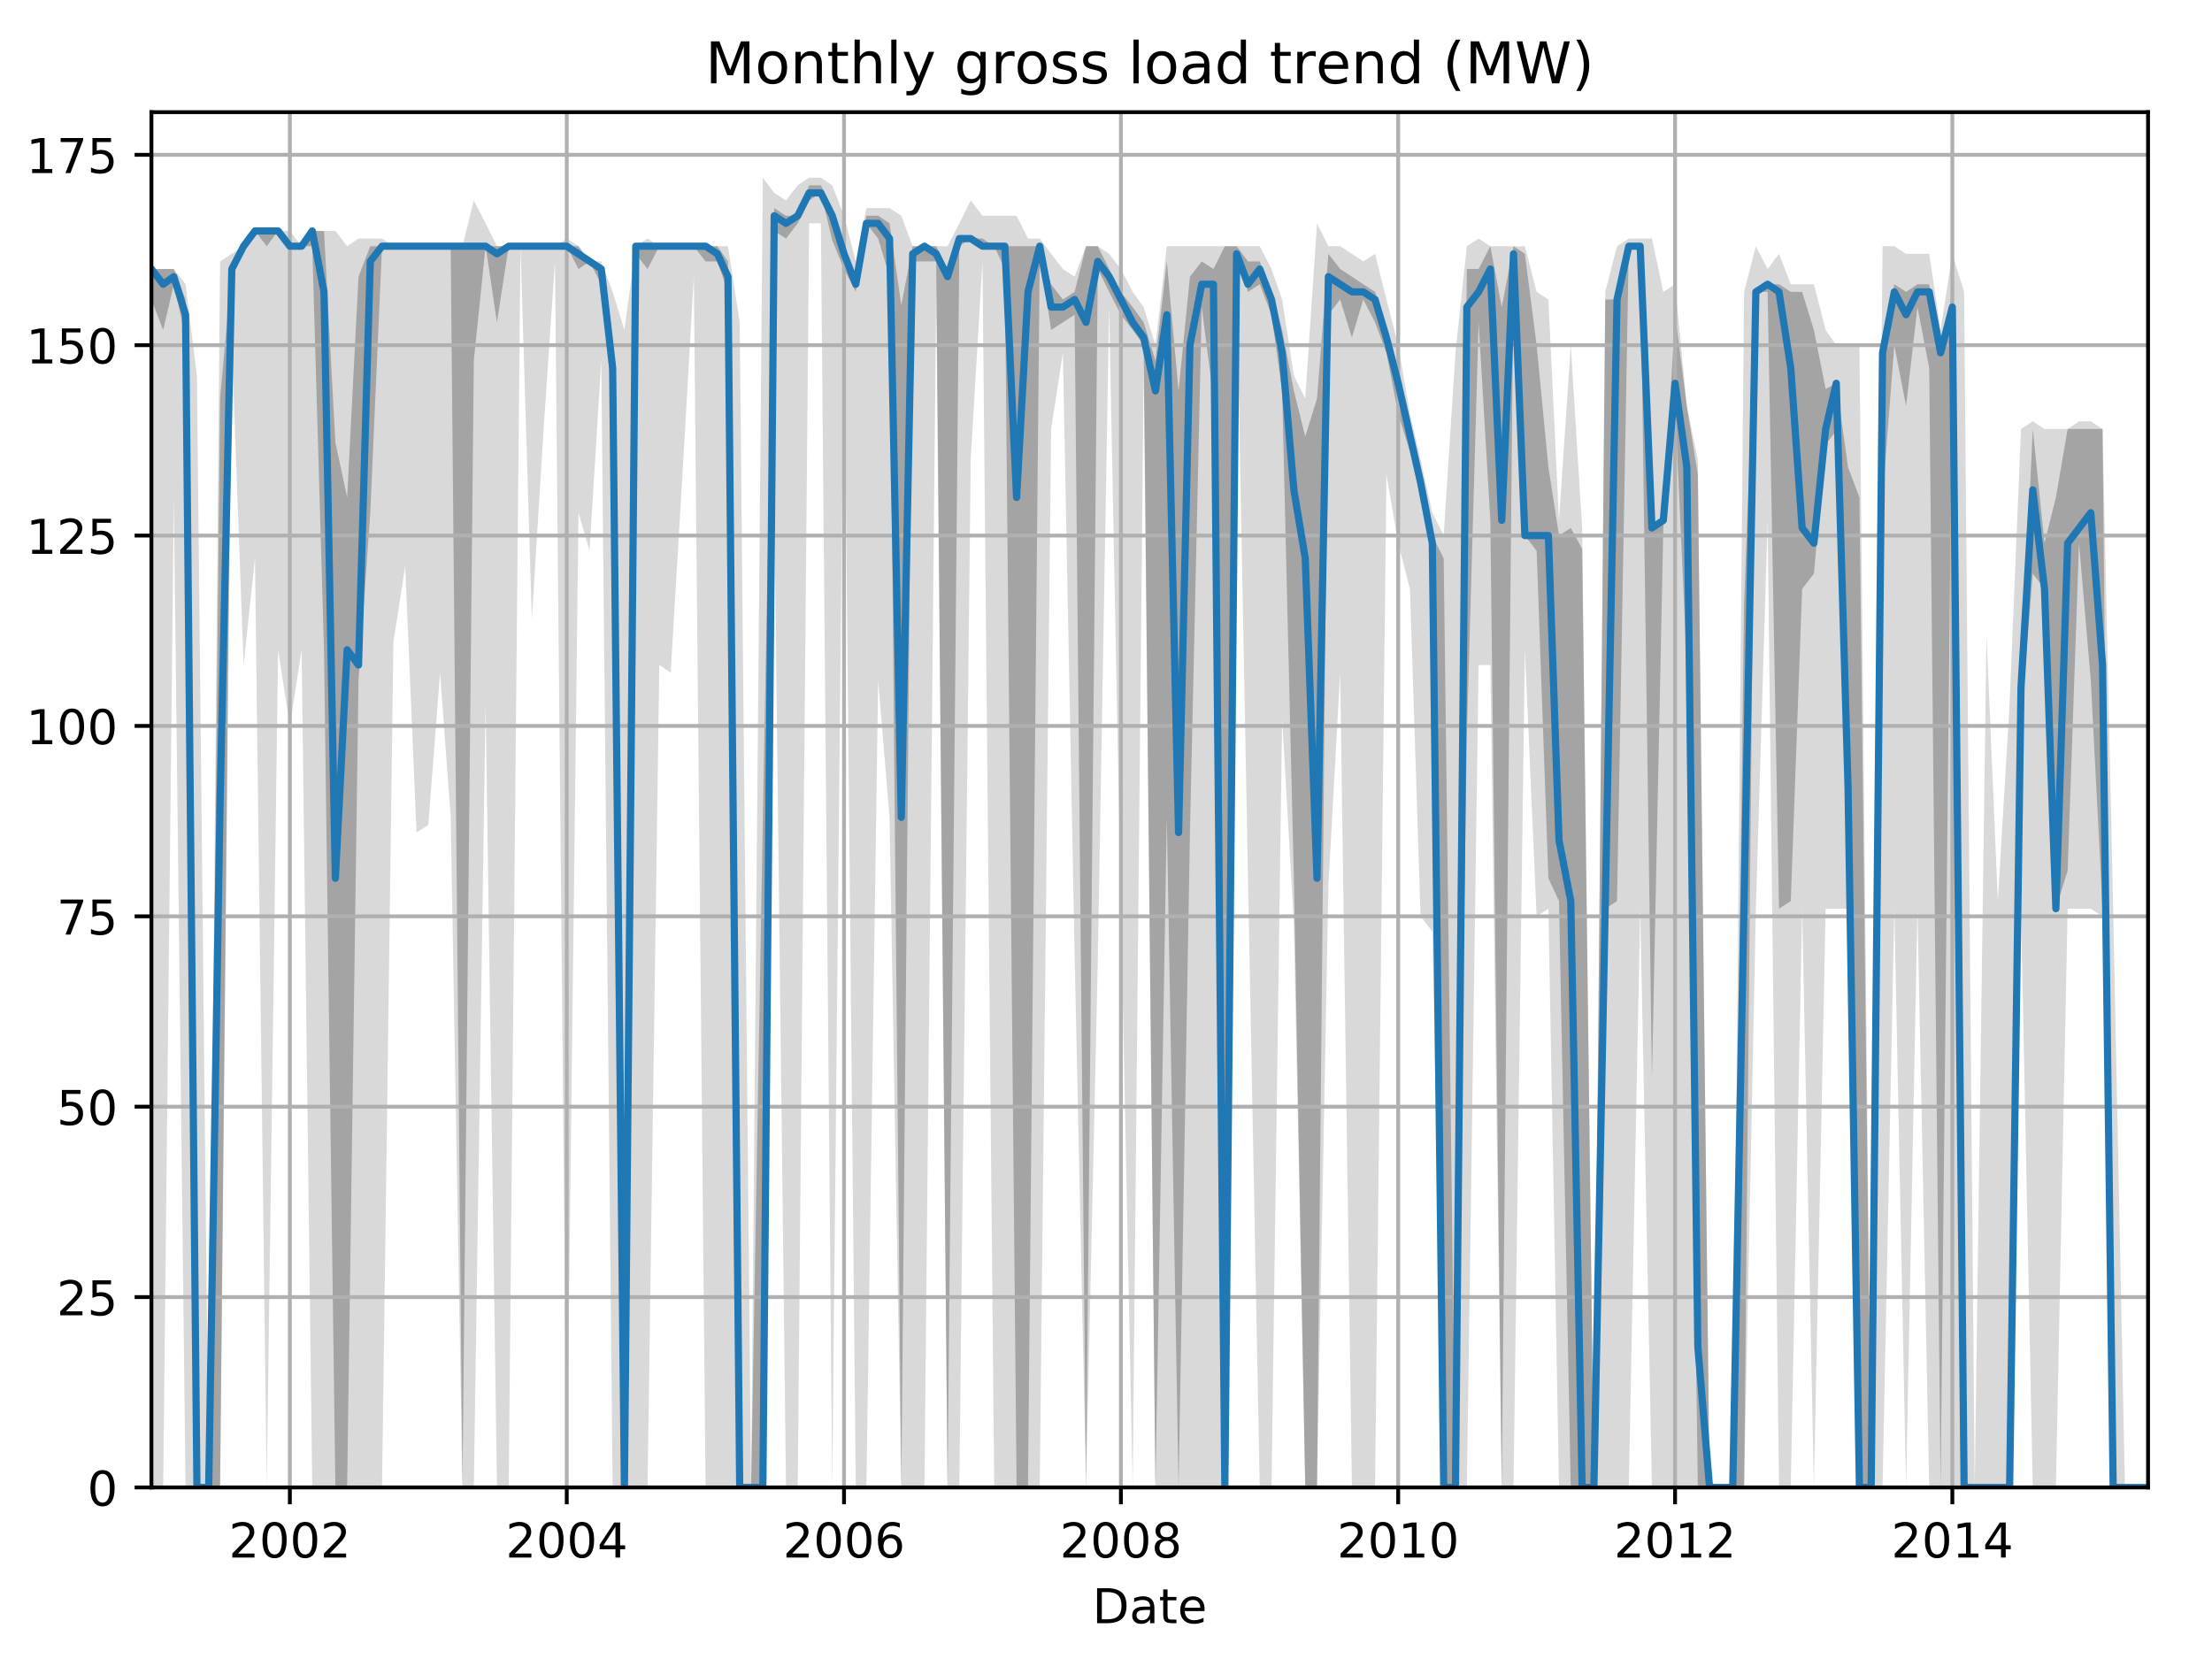 <?xml version="1.0" encoding="utf-8" standalone="no"?>
<!DOCTYPE svg PUBLIC "-//W3C//DTD SVG 1.1//EN"
  "http://www.w3.org/Graphics/SVG/1.1/DTD/svg11.dtd">
<!-- Created with matplotlib (http://matplotlib.org/) -->
<svg height="345.6pt" version="1.1" viewBox="0 0 460.8 345.6" width="460.8pt" xmlns="http://www.w3.org/2000/svg" xmlns:xlink="http://www.w3.org/1999/xlink">
 <defs>
  <style type="text/css">
*{stroke-linecap:butt;stroke-linejoin:round;}
  </style>
 </defs>
 <g id="figure_1">
  <g id="patch_1">
   <path d="M 0 345.6 
L 460.8 345.6 
L 460.8 0 
L 0 0 
z
" style="fill:none;"/>
  </g>
  <g id="axes_1">
   <g id="patch_2">
    <path d="M 31.543 309.863 
L 447.48 309.863 
L 447.48 23.365 
L 31.543 23.365 
z
" style="fill:none;"/>
   </g>
   <g id="PolyCollection_1">
    <path clip-path="url(#p0a17df5513)" d="M 31.543 56.044 
L 31.543 309.863 
L 33.992 309.863 
L 36.205 103.635 
L 38.654 309.863 
L 41.025 309.863 
L 43.474 309.863 
L 45.845 309.863 
L 48.294 71.908 
L 50.744 138.536 
L 53.114 116.326 
L 55.564 309.863 
L 57.934 135.363 
L 60.384 151.226 
L 62.833 135.363 
L 65.046 309.863 
L 67.495 309.863 
L 69.865 309.863 
L 72.315 309.863 
L 74.685 309.863 
L 77.135 309.863 
L 79.584 309.863 
L 81.955 133.776 
L 84.404 117.913 
L 86.775 173.436 
L 89.224 171.849 
L 91.674 140.122 
L 93.886 170.263 
L 96.336 309.863 
L 98.706 309.863 
L 101.156 146.467 
L 103.526 309.863 
L 105.975 309.863 
L 108.425 51.285 
L 110.795 129.017 
L 113.245 89.358 
L 115.615 54.458 
L 118.065 309.863 
L 120.514 106.808 
L 122.806 114.74 
L 125.255 75.081 
L 127.626 309.863 
L 130.075 309.863 
L 132.446 309.863 
L 134.895 309.863 
L 137.345 138.536 
L 139.715 140.122 
L 142.165 98.876 
L 144.535 57.631 
L 146.984 309.863 
L 149.434 309.863 
L 151.646 309.863 
L 154.096 309.863 
L 156.466 309.863 
L 158.916 309.863 
L 161.286 103.635 
L 163.736 309.863 
L 166.185 309.863 
L 168.556 46.526 
L 171.005 46.526 
L 173.376 309.863 
L 175.825 63.976 
L 178.275 309.863 
L 180.487 309.863 
L 182.936 141.708 
L 185.307 170.263 
L 187.756 309.863 
L 190.127 309.863 
L 192.576 309.863 
L 195.026 60.803 
L 197.396 309.863 
L 199.846 309.863 
L 202.216 95.704 
L 204.666 54.458 
L 207.115 309.863 
L 209.328 309.863 
L 211.777 309.863 
L 214.148 309.863 
L 216.597 309.863 
L 218.967 89.358 
L 221.417 73.494 
L 223.866 198.818 
L 226.237 309.863 
L 228.686 200.404 
L 231.057 63.976 
L 233.506 189.299 
L 235.956 309.863 
L 238.247 76.667 
L 240.697 309.863 
L 243.067 309.863 
L 245.517 309.863 
L 247.887 309.863 
L 250.337 309.863 
L 252.786 309.863 
L 255.157 309.863 
L 257.606 57.631 
L 259.976 182.954 
L 262.426 309.863 
L 264.875 309.863 
L 267.088 149.64 
L 269.537 192.472 
L 271.908 309.863 
L 274.357 309.863 
L 276.728 184.54 
L 279.177 140.122 
L 281.627 309.863 
L 283.997 309.863 
L 286.447 309.863 
L 288.817 98.876 
L 291.267 113.154 
L 293.716 122.672 
L 295.928 190.886 
L 298.378 194.058 
L 300.748 309.863 
L 303.198 309.863 
L 305.568 309.863 
L 308.018 138.536 
L 310.467 138.536 
L 312.838 309.863 
L 315.287 309.863 
L 317.658 135.363 
L 320.107 190.886 
L 322.557 189.299 
L 324.769 309.863 
L 327.219 309.863 
L 329.589 309.863 
L 332.039 309.863 
L 334.409 309.863 
L 336.858 309.863 
L 339.308 309.863 
L 341.678 189.299 
L 344.128 309.863 
L 346.498 309.863 
L 348.948 309.863 
L 351.397 309.863 
L 353.689 309.863 
L 356.138 309.863 
L 358.509 309.863 
L 360.958 309.863 
L 363.329 309.863 
L 365.778 189.299 
L 368.228 108.394 
L 370.598 309.863 
L 373.048 309.863 
L 375.418 189.299 
L 377.867 309.863 
L 380.317 189.299 
L 382.529 189.299 
L 384.979 189.299 
L 387.349 309.863 
L 389.799 309.863 
L 392.169 309.863 
L 394.619 189.299 
L 397.068 309.863 
L 399.439 189.299 
L 401.888 309.863 
L 404.259 309.863 
L 406.708 309.863 
L 409.158 309.863 
L 411.37 309.863 
L 413.819 309.863 
L 416.19 309.863 
L 418.639 309.863 
L 421.01 189.299 
L 423.459 309.863 
L 425.909 309.863 
L 428.279 309.863 
L 430.729 189.299 
L 433.099 189.299 
L 435.549 189.299 
L 437.998 190.886 
L 440.211 309.863 
L 442.66 309.863 
L 445.031 309.863 
L 447.48 309.863 
L 447.48 309.863 
L 447.48 309.863 
L 445.031 309.863 
L 442.66 309.863 
L 440.211 189.299 
L 437.998 89.358 
L 435.549 87.772 
L 433.099 87.772 
L 430.729 89.358 
L 428.279 89.358 
L 425.909 89.358 
L 423.459 87.772 
L 421.01 89.358 
L 418.639 146.467 
L 416.19 187.713 
L 413.819 132.19 
L 411.37 309.863 
L 409.158 60.803 
L 406.708 52.872 
L 404.259 68.735 
L 401.888 52.872 
L 399.439 52.872 
L 397.068 52.872 
L 394.619 51.285 
L 392.169 51.285 
L 389.799 309.863 
L 387.349 71.908 
L 384.979 71.908 
L 382.529 71.908 
L 380.317 68.735 
L 377.867 59.217 
L 375.418 59.217 
L 373.048 59.217 
L 370.598 52.872 
L 368.228 56.044 
L 365.778 51.285 
L 363.329 60.803 
L 360.958 309.863 
L 358.509 309.863 
L 356.138 309.863 
L 353.689 95.704 
L 351.397 84.599 
L 348.948 59.217 
L 346.498 60.803 
L 344.128 49.699 
L 341.678 49.699 
L 339.308 49.699 
L 336.858 51.285 
L 334.409 60.803 
L 332.039 309.863 
L 329.589 109.981 
L 327.219 71.908 
L 324.769 108.394 
L 322.557 62.39 
L 320.107 60.803 
L 317.658 51.285 
L 315.287 51.285 
L 312.838 51.285 
L 310.467 51.285 
L 308.018 49.699 
L 305.568 51.285 
L 303.198 73.494 
L 300.748 111.567 
L 298.378 106.808 
L 295.928 95.704 
L 293.716 86.185 
L 291.267 71.908 
L 288.817 62.39 
L 286.447 52.872 
L 283.997 54.458 
L 281.627 52.872 
L 279.177 51.285 
L 276.728 51.285 
L 274.357 46.526 
L 271.908 83.013 
L 269.537 78.253 
L 267.088 62.39 
L 264.875 56.044 
L 262.426 51.285 
L 259.976 51.285 
L 257.606 51.285 
L 255.157 51.285 
L 252.786 51.285 
L 250.337 51.285 
L 247.887 51.285 
L 245.517 51.285 
L 243.067 51.285 
L 240.697 71.908 
L 238.247 63.976 
L 235.956 60.803 
L 233.506 56.044 
L 231.057 52.872 
L 228.686 51.285 
L 226.237 51.285 
L 223.866 57.631 
L 221.417 56.044 
L 218.967 52.872 
L 216.597 49.699 
L 214.148 49.699 
L 211.777 44.94 
L 209.328 44.94 
L 207.115 44.94 
L 204.666 44.94 
L 202.216 41.767 
L 199.846 46.526 
L 197.396 51.285 
L 195.026 51.285 
L 192.576 51.285 
L 190.127 51.285 
L 187.756 44.94 
L 185.307 43.353 
L 182.936 43.353 
L 180.487 43.353 
L 178.275 54.458 
L 175.825 44.94 
L 173.376 38.594 
L 171.005 37.008 
L 168.556 37.008 
L 166.185 38.594 
L 163.736 41.767 
L 161.286 40.181 
L 158.916 37.008 
L 156.466 309.863 
L 154.096 67.149 
L 151.646 51.285 
L 149.434 51.285 
L 146.984 51.285 
L 144.535 51.285 
L 142.165 51.285 
L 139.715 51.285 
L 137.345 51.285 
L 134.895 49.699 
L 132.446 51.285 
L 130.075 68.735 
L 127.626 60.803 
L 125.255 54.458 
L 122.806 54.458 
L 120.514 51.285 
L 118.065 49.699 
L 115.615 51.285 
L 113.245 51.285 
L 110.795 51.285 
L 108.425 51.285 
L 105.975 51.285 
L 103.526 51.285 
L 101.156 46.526 
L 98.706 41.767 
L 96.336 51.285 
L 93.886 51.285 
L 91.674 51.285 
L 89.224 51.285 
L 86.775 51.285 
L 84.404 51.285 
L 81.955 51.285 
L 79.584 49.699 
L 77.135 49.699 
L 74.685 49.699 
L 72.315 51.285 
L 69.865 48.112 
L 67.495 48.112 
L 65.046 48.112 
L 62.833 51.285 
L 60.384 48.112 
L 57.934 48.112 
L 55.564 48.112 
L 53.114 48.112 
L 50.744 51.285 
L 48.294 52.872 
L 45.845 54.458 
L 43.474 309.863 
L 41.025 78.253 
L 38.654 59.217 
L 36.205 56.044 
L 33.992 56.044 
L 31.543 56.044 
z
" style="fill:#808080;fill-opacity:0.3;"/>
   </g>
   <g id="PolyCollection_2">
    <path clip-path="url(#p0a17df5513)" d="M 31.543 56.044 
L 31.543 62.39 
L 33.992 68.735 
L 36.205 59.217 
L 38.654 70.322 
L 41.025 309.863 
L 43.474 309.863 
L 45.845 309.863 
L 48.294 57.631 
L 50.744 51.285 
L 53.114 48.112 
L 55.564 51.285 
L 57.934 48.112 
L 60.384 51.285 
L 62.833 51.285 
L 65.046 51.285 
L 67.495 135.363 
L 69.865 309.863 
L 72.315 309.863 
L 74.685 141.708 
L 77.135 106.808 
L 79.584 51.285 
L 81.955 51.285 
L 84.404 51.285 
L 86.775 51.285 
L 89.224 51.285 
L 91.674 51.285 
L 93.886 51.285 
L 96.336 309.863 
L 98.706 75.081 
L 101.156 51.285 
L 103.526 67.149 
L 105.975 51.285 
L 108.425 51.285 
L 110.795 51.285 
L 113.245 51.285 
L 115.615 51.285 
L 118.065 51.285 
L 120.514 56.044 
L 122.806 54.458 
L 125.255 59.217 
L 127.626 84.599 
L 130.075 309.863 
L 132.446 52.872 
L 134.895 56.044 
L 137.345 51.285 
L 139.715 51.285 
L 142.165 51.285 
L 144.535 51.285 
L 146.984 54.458 
L 149.434 54.458 
L 151.646 60.803 
L 154.096 309.863 
L 156.466 309.863 
L 158.916 309.863 
L 161.286 48.112 
L 163.736 49.699 
L 166.185 46.526 
L 168.556 41.767 
L 171.005 40.181 
L 173.376 50.095 
L 175.825 56.044 
L 178.275 60.803 
L 180.487 46.526 
L 182.936 49.699 
L 185.307 57.631 
L 187.756 309.863 
L 190.127 54.458 
L 192.576 54.458 
L 195.026 54.458 
L 197.396 309.863 
L 199.846 51.285 
L 202.216 49.699 
L 204.666 51.285 
L 207.115 51.285 
L 209.328 56.044 
L 211.777 309.863 
L 214.148 309.863 
L 216.597 52.872 
L 218.967 68.735 
L 221.417 67.149 
L 223.866 65.562 
L 226.237 309.863 
L 228.686 56.044 
L 231.057 60.803 
L 233.506 65.562 
L 235.956 68.735 
L 238.247 71.908 
L 240.697 309.863 
L 243.067 170.263 
L 245.517 309.863 
L 247.887 173.436 
L 250.337 63.976 
L 252.786 83.013 
L 255.157 309.863 
L 257.606 52.872 
L 259.976 60.803 
L 262.426 59.217 
L 264.875 65.562 
L 267.088 81.426 
L 269.537 182.954 
L 271.908 309.863 
L 274.357 309.863 
L 276.728 65.562 
L 279.177 62.39 
L 281.627 70.322 
L 283.997 62.39 
L 286.447 67.149 
L 288.817 73.494 
L 291.267 86.185 
L 293.716 94.117 
L 295.928 103.635 
L 298.378 114.74 
L 300.748 309.863 
L 303.198 309.863 
L 305.568 153.209 
L 308.018 67.149 
L 310.467 108.394 
L 312.838 309.863 
L 315.287 57.631 
L 317.658 111.567 
L 320.107 114.74 
L 322.557 182.954 
L 324.769 187.713 
L 327.219 309.863 
L 329.589 309.863 
L 332.039 309.863 
L 334.409 189.299 
L 336.858 187.713 
L 339.308 51.285 
L 341.678 51.285 
L 344.128 224.596 
L 346.498 109.981 
L 348.948 84.599 
L 351.397 138.536 
L 353.689 309.863 
L 356.138 309.863 
L 358.509 309.863 
L 360.958 309.863 
L 363.329 309.863 
L 365.778 60.803 
L 368.228 60.803 
L 370.598 189.299 
L 373.048 187.713 
L 375.418 122.672 
L 377.867 119.499 
L 380.317 92.531 
L 382.529 89.755 
L 384.979 189.299 
L 387.349 309.863 
L 389.799 309.863 
L 392.169 103.635 
L 394.619 71.908 
L 397.068 84.599 
L 399.439 63.976 
L 401.888 76.667 
L 404.259 309.863 
L 406.708 73.494 
L 409.158 309.863 
L 411.37 309.863 
L 413.819 309.863 
L 416.19 309.863 
L 418.639 309.863 
L 421.01 150.433 
L 423.459 119.499 
L 425.909 122.672 
L 428.279 189.299 
L 430.729 181.368 
L 433.099 113.154 
L 435.549 141.708 
L 437.998 189.299 
L 440.211 309.863 
L 442.66 309.863 
L 445.031 309.863 
L 447.48 309.863 
L 447.48 309.863 
L 447.48 309.863 
L 445.031 309.863 
L 442.66 309.863 
L 440.211 309.863 
L 437.998 89.358 
L 435.549 89.358 
L 433.099 89.358 
L 430.729 89.358 
L 428.279 103.635 
L 425.909 113.154 
L 423.459 89.358 
L 421.01 143.295 
L 418.639 309.863 
L 416.19 309.863 
L 413.819 309.863 
L 411.37 309.863 
L 409.158 309.863 
L 406.708 60.803 
L 404.259 73.494 
L 401.888 59.217 
L 399.439 59.217 
L 397.068 60.803 
L 394.619 59.217 
L 392.169 71.908 
L 389.799 309.863 
L 387.349 103.635 
L 384.979 97.29 
L 382.529 79.84 
L 380.317 81.03 
L 377.867 68.735 
L 375.418 60.803 
L 373.048 60.803 
L 370.598 59.217 
L 368.228 59.217 
L 365.778 60.803 
L 363.329 125.448 
L 360.958 309.863 
L 358.509 309.863 
L 356.138 309.863 
L 353.689 98.876 
L 351.397 84.599 
L 348.948 65.562 
L 346.498 108.394 
L 344.128 109.981 
L 341.678 51.285 
L 339.308 51.285 
L 336.858 62.39 
L 334.409 62.39 
L 332.039 309.863 
L 329.589 114.343 
L 327.219 109.981 
L 324.769 111.567 
L 322.557 97.29 
L 320.107 71.908 
L 317.658 52.872 
L 315.287 51.285 
L 312.838 63.976 
L 310.467 51.285 
L 308.018 56.044 
L 305.568 56.044 
L 303.198 309.863 
L 300.748 116.326 
L 298.378 111.567 
L 295.928 98.876 
L 293.716 89.358 
L 291.267 76.667 
L 288.817 68.735 
L 286.447 60.803 
L 283.997 59.217 
L 281.627 57.631 
L 279.177 56.044 
L 276.728 52.872 
L 274.357 83.013 
L 271.908 90.944 
L 269.537 81.426 
L 267.088 68.735 
L 264.875 60.803 
L 262.426 54.458 
L 259.976 54.458 
L 257.606 51.285 
L 255.157 51.285 
L 252.786 56.044 
L 250.337 54.458 
L 247.887 57.631 
L 245.517 81.426 
L 243.067 54.458 
L 240.697 75.081 
L 238.247 67.149 
L 235.956 63.976 
L 233.506 60.803 
L 231.057 56.044 
L 228.686 51.285 
L 226.237 51.285 
L 223.866 60.803 
L 221.417 62.39 
L 218.967 59.217 
L 216.597 51.285 
L 214.148 51.285 
L 211.777 51.285 
L 209.328 51.285 
L 207.115 51.285 
L 204.666 49.699 
L 202.216 49.699 
L 199.846 49.699 
L 197.396 56.044 
L 195.026 51.285 
L 192.576 51.285 
L 190.127 51.285 
L 187.756 63.58 
L 185.307 46.526 
L 182.936 44.94 
L 180.487 44.94 
L 178.275 57.631 
L 175.825 51.285 
L 173.376 43.353 
L 171.005 38.594 
L 168.556 38.594 
L 166.185 44.94 
L 163.736 44.94 
L 161.286 43.353 
L 158.916 170.263 
L 156.466 309.863 
L 154.096 309.863 
L 151.646 54.458 
L 149.434 51.285 
L 146.984 51.285 
L 144.535 51.285 
L 142.165 51.285 
L 139.715 51.285 
L 137.345 51.285 
L 134.895 51.285 
L 132.446 51.285 
L 130.075 309.863 
L 127.626 75.081 
L 125.255 56.044 
L 122.806 54.458 
L 120.514 51.285 
L 118.065 51.285 
L 115.615 51.285 
L 113.245 51.285 
L 110.795 51.285 
L 108.425 51.285 
L 105.975 51.285 
L 103.526 51.285 
L 101.156 51.285 
L 98.706 51.285 
L 96.336 51.285 
L 93.886 51.285 
L 91.674 51.285 
L 89.224 51.285 
L 86.775 51.285 
L 84.404 51.285 
L 81.955 51.285 
L 79.584 51.285 
L 77.135 51.285 
L 74.685 57.631 
L 72.315 103.635 
L 69.865 92.134 
L 67.495 48.112 
L 65.046 48.112 
L 62.833 51.285 
L 60.384 51.285 
L 57.934 48.112 
L 55.564 48.112 
L 53.114 48.112 
L 50.744 51.285 
L 48.294 56.044 
L 45.845 83.013 
L 43.474 309.863 
L 41.025 309.863 
L 38.654 62.39 
L 36.205 56.044 
L 33.992 56.044 
L 31.543 56.044 
z
" style="fill:#808080;fill-opacity:0.6;"/>
   </g>
   <g id="matplotlib.axis_1">
    <g id="xtick_1">
     <g id="line2d_1">
      <path clip-path="url(#p0a17df5513)" d="M 60.384 309.863 
L 60.384 23.365 
" style="fill:none;stroke:#b0b0b0;stroke-linecap:square;stroke-width:0.8;"/>
     </g>
     <g id="line2d_2">
      <defs>
       <path d="M 0 0 
L 0 3.5 
" id="mb7c2c80bdf" style="stroke:#000000;stroke-width:0.8;"/>
      </defs>
      <g>
       <use style="stroke:#000000;stroke-width:0.8;" x="60.384" xlink:href="#mb7c2c80bdf" y="309.863"/>
      </g>
     </g>
     <g id="text_1">
      <!-- 2002 -->
      <defs>
       <path d="M 19.188 8.297 
L 53.609 8.297 
L 53.609 0 
L 7.328 0 
L 7.328 8.297 
Q 12.938 14.109 22.625 23.891 
Q 32.328 33.688 34.812 36.531 
Q 39.547 41.844 41.422 45.531 
Q 43.312 49.219 43.312 52.781 
Q 43.312 58.594 39.234 62.25 
Q 35.156 65.922 28.609 65.922 
Q 23.969 65.922 18.812 64.312 
Q 13.672 62.703 7.812 59.422 
L 7.812 69.391 
Q 13.766 71.781 18.938 73 
Q 24.125 74.219 28.422 74.219 
Q 39.75 74.219 46.484 68.547 
Q 53.219 62.891 53.219 53.422 
Q 53.219 48.922 51.531 44.891 
Q 49.859 40.875 45.406 35.406 
Q 44.188 33.984 37.641 27.219 
Q 31.109 20.453 19.188 8.297 
z
" id="DejaVuSans-32"/>
       <path d="M 31.781 66.406 
Q 24.172 66.406 20.328 58.906 
Q 16.5 51.422 16.5 36.375 
Q 16.5 21.391 20.328 13.891 
Q 24.172 6.391 31.781 6.391 
Q 39.453 6.391 43.281 13.891 
Q 47.125 21.391 47.125 36.375 
Q 47.125 51.422 43.281 58.906 
Q 39.453 66.406 31.781 66.406 
z
M 31.781 74.219 
Q 44.047 74.219 50.516 64.516 
Q 56.984 54.828 56.984 36.375 
Q 56.984 17.969 50.516 8.266 
Q 44.047 -1.422 31.781 -1.422 
Q 19.531 -1.422 13.062 8.266 
Q 6.594 17.969 6.594 36.375 
Q 6.594 54.828 13.062 64.516 
Q 19.531 74.219 31.781 74.219 
z
" id="DejaVuSans-30"/>
      </defs>
      <g transform="translate(47.659 324.462)scale(0.1 -0.1)">
       <use xlink:href="#DejaVuSans-32"/>
       <use x="63.623" xlink:href="#DejaVuSans-30"/>
       <use x="127.246" xlink:href="#DejaVuSans-30"/>
       <use x="190.869" xlink:href="#DejaVuSans-32"/>
      </g>
     </g>
    </g>
    <g id="xtick_2">
     <g id="line2d_3">
      <path clip-path="url(#p0a17df5513)" d="M 118.065 309.863 
L 118.065 23.365 
" style="fill:none;stroke:#b0b0b0;stroke-linecap:square;stroke-width:0.8;"/>
     </g>
     <g id="line2d_4">
      <g>
       <use style="stroke:#000000;stroke-width:0.8;" x="118.065" xlink:href="#mb7c2c80bdf" y="309.863"/>
      </g>
     </g>
     <g id="text_2">
      <!-- 2004 -->
      <defs>
       <path d="M 37.797 64.312 
L 12.891 25.391 
L 37.797 25.391 
z
M 35.203 72.906 
L 47.609 72.906 
L 47.609 25.391 
L 58.016 25.391 
L 58.016 17.188 
L 47.609 17.188 
L 47.609 0 
L 37.797 0 
L 37.797 17.188 
L 4.891 17.188 
L 4.891 26.703 
z
" id="DejaVuSans-34"/>
      </defs>
      <g transform="translate(105.34 324.462)scale(0.1 -0.1)">
       <use xlink:href="#DejaVuSans-32"/>
       <use x="63.623" xlink:href="#DejaVuSans-30"/>
       <use x="127.246" xlink:href="#DejaVuSans-30"/>
       <use x="190.869" xlink:href="#DejaVuSans-34"/>
      </g>
     </g>
    </g>
    <g id="xtick_3">
     <g id="line2d_5">
      <path clip-path="url(#p0a17df5513)" d="M 175.825 309.863 
L 175.825 23.365 
" style="fill:none;stroke:#b0b0b0;stroke-linecap:square;stroke-width:0.8;"/>
     </g>
     <g id="line2d_6">
      <g>
       <use style="stroke:#000000;stroke-width:0.8;" x="175.825" xlink:href="#mb7c2c80bdf" y="309.863"/>
      </g>
     </g>
     <g id="text_3">
      <!-- 2006 -->
      <defs>
       <path d="M 33.016 40.375 
Q 26.375 40.375 22.484 35.828 
Q 18.609 31.297 18.609 23.391 
Q 18.609 15.531 22.484 10.953 
Q 26.375 6.391 33.016 6.391 
Q 39.656 6.391 43.531 10.953 
Q 47.406 15.531 47.406 23.391 
Q 47.406 31.297 43.531 35.828 
Q 39.656 40.375 33.016 40.375 
z
M 52.594 71.297 
L 52.594 62.312 
Q 48.875 64.062 45.094 64.984 
Q 41.312 65.922 37.594 65.922 
Q 27.828 65.922 22.672 59.328 
Q 17.531 52.734 16.797 39.406 
Q 19.672 43.656 24.016 45.922 
Q 28.375 48.188 33.594 48.188 
Q 44.578 48.188 50.953 41.516 
Q 57.328 34.859 57.328 23.391 
Q 57.328 12.156 50.688 5.359 
Q 44.047 -1.422 33.016 -1.422 
Q 20.359 -1.422 13.672 8.266 
Q 6.984 17.969 6.984 36.375 
Q 6.984 53.656 15.188 63.938 
Q 23.391 74.219 37.203 74.219 
Q 40.922 74.219 44.703 73.484 
Q 48.484 72.75 52.594 71.297 
z
" id="DejaVuSans-36"/>
      </defs>
      <g transform="translate(163.1 324.462)scale(0.1 -0.1)">
       <use xlink:href="#DejaVuSans-32"/>
       <use x="63.623" xlink:href="#DejaVuSans-30"/>
       <use x="127.246" xlink:href="#DejaVuSans-30"/>
       <use x="190.869" xlink:href="#DejaVuSans-36"/>
      </g>
     </g>
    </g>
    <g id="xtick_4">
     <g id="line2d_7">
      <path clip-path="url(#p0a17df5513)" d="M 233.506 309.863 
L 233.506 23.365 
" style="fill:none;stroke:#b0b0b0;stroke-linecap:square;stroke-width:0.8;"/>
     </g>
     <g id="line2d_8">
      <g>
       <use style="stroke:#000000;stroke-width:0.8;" x="233.506" xlink:href="#mb7c2c80bdf" y="309.863"/>
      </g>
     </g>
     <g id="text_4">
      <!-- 2008 -->
      <defs>
       <path d="M 31.781 34.625 
Q 24.75 34.625 20.719 30.859 
Q 16.703 27.094 16.703 20.516 
Q 16.703 13.922 20.719 10.156 
Q 24.75 6.391 31.781 6.391 
Q 38.812 6.391 42.859 10.172 
Q 46.922 13.969 46.922 20.516 
Q 46.922 27.094 42.891 30.859 
Q 38.875 34.625 31.781 34.625 
z
M 21.922 38.812 
Q 15.578 40.375 12.031 44.719 
Q 8.5 49.078 8.5 55.328 
Q 8.5 64.062 14.719 69.141 
Q 20.953 74.219 31.781 74.219 
Q 42.672 74.219 48.875 69.141 
Q 55.078 64.062 55.078 55.328 
Q 55.078 49.078 51.531 44.719 
Q 48 40.375 41.703 38.812 
Q 48.828 37.156 52.797 32.312 
Q 56.781 27.484 56.781 20.516 
Q 56.781 9.906 50.312 4.234 
Q 43.844 -1.422 31.781 -1.422 
Q 19.734 -1.422 13.25 4.234 
Q 6.781 9.906 6.781 20.516 
Q 6.781 27.484 10.781 32.312 
Q 14.797 37.156 21.922 38.812 
z
M 18.312 54.391 
Q 18.312 48.734 21.844 45.562 
Q 25.391 42.391 31.781 42.391 
Q 38.141 42.391 41.719 45.562 
Q 45.312 48.734 45.312 54.391 
Q 45.312 60.062 41.719 63.234 
Q 38.141 66.406 31.781 66.406 
Q 25.391 66.406 21.844 63.234 
Q 18.312 60.062 18.312 54.391 
z
" id="DejaVuSans-38"/>
      </defs>
      <g transform="translate(220.781 324.462)scale(0.1 -0.1)">
       <use xlink:href="#DejaVuSans-32"/>
       <use x="63.623" xlink:href="#DejaVuSans-30"/>
       <use x="127.246" xlink:href="#DejaVuSans-30"/>
       <use x="190.869" xlink:href="#DejaVuSans-38"/>
      </g>
     </g>
    </g>
    <g id="xtick_5">
     <g id="line2d_9">
      <path clip-path="url(#p0a17df5513)" d="M 291.267 309.863 
L 291.267 23.365 
" style="fill:none;stroke:#b0b0b0;stroke-linecap:square;stroke-width:0.8;"/>
     </g>
     <g id="line2d_10">
      <g>
       <use style="stroke:#000000;stroke-width:0.8;" x="291.267" xlink:href="#mb7c2c80bdf" y="309.863"/>
      </g>
     </g>
     <g id="text_5">
      <!-- 2010 -->
      <defs>
       <path d="M 12.406 8.297 
L 28.516 8.297 
L 28.516 63.922 
L 10.984 60.406 
L 10.984 69.391 
L 28.422 72.906 
L 38.281 72.906 
L 38.281 8.297 
L 54.391 8.297 
L 54.391 0 
L 12.406 0 
z
" id="DejaVuSans-31"/>
      </defs>
      <g transform="translate(278.542 324.462)scale(0.1 -0.1)">
       <use xlink:href="#DejaVuSans-32"/>
       <use x="63.623" xlink:href="#DejaVuSans-30"/>
       <use x="127.246" xlink:href="#DejaVuSans-31"/>
       <use x="190.869" xlink:href="#DejaVuSans-30"/>
      </g>
     </g>
    </g>
    <g id="xtick_6">
     <g id="line2d_11">
      <path clip-path="url(#p0a17df5513)" d="M 348.948 309.863 
L 348.948 23.365 
" style="fill:none;stroke:#b0b0b0;stroke-linecap:square;stroke-width:0.8;"/>
     </g>
     <g id="line2d_12">
      <g>
       <use style="stroke:#000000;stroke-width:0.8;" x="348.948" xlink:href="#mb7c2c80bdf" y="309.863"/>
      </g>
     </g>
     <g id="text_6">
      <!-- 2012 -->
      <g transform="translate(336.223 324.462)scale(0.1 -0.1)">
       <use xlink:href="#DejaVuSans-32"/>
       <use x="63.623" xlink:href="#DejaVuSans-30"/>
       <use x="127.246" xlink:href="#DejaVuSans-31"/>
       <use x="190.869" xlink:href="#DejaVuSans-32"/>
      </g>
     </g>
    </g>
    <g id="xtick_7">
     <g id="line2d_13">
      <path clip-path="url(#p0a17df5513)" d="M 406.708 309.863 
L 406.708 23.365 
" style="fill:none;stroke:#b0b0b0;stroke-linecap:square;stroke-width:0.8;"/>
     </g>
     <g id="line2d_14">
      <g>
       <use style="stroke:#000000;stroke-width:0.8;" x="406.708" xlink:href="#mb7c2c80bdf" y="309.863"/>
      </g>
     </g>
     <g id="text_7">
      <!-- 2014 -->
      <g transform="translate(393.983 324.462)scale(0.1 -0.1)">
       <use xlink:href="#DejaVuSans-32"/>
       <use x="63.623" xlink:href="#DejaVuSans-30"/>
       <use x="127.246" xlink:href="#DejaVuSans-31"/>
       <use x="190.869" xlink:href="#DejaVuSans-34"/>
      </g>
     </g>
    </g>
    <g id="text_8">
     <!-- Date -->
     <defs>
      <path d="M 19.672 64.797 
L 19.672 8.109 
L 31.594 8.109 
Q 46.688 8.109 53.688 14.938 
Q 60.688 21.781 60.688 36.531 
Q 60.688 51.172 53.688 57.984 
Q 46.688 64.797 31.594 64.797 
z
M 9.812 72.906 
L 30.078 72.906 
Q 51.266 72.906 61.172 64.094 
Q 71.094 55.281 71.094 36.531 
Q 71.094 17.672 61.125 8.828 
Q 51.172 0 30.078 0 
L 9.812 0 
z
" id="DejaVuSans-44"/>
      <path d="M 34.281 27.484 
Q 23.391 27.484 19.188 25 
Q 14.984 22.516 14.984 16.5 
Q 14.984 11.719 18.141 8.906 
Q 21.297 6.109 26.703 6.109 
Q 34.188 6.109 38.703 11.406 
Q 43.219 16.703 43.219 25.484 
L 43.219 27.484 
z
M 52.203 31.203 
L 52.203 0 
L 43.219 0 
L 43.219 8.297 
Q 40.141 3.328 35.547 0.953 
Q 30.953 -1.422 24.312 -1.422 
Q 15.922 -1.422 10.953 3.297 
Q 6 8.016 6 15.922 
Q 6 25.141 12.172 29.828 
Q 18.359 34.516 30.609 34.516 
L 43.219 34.516 
L 43.219 35.406 
Q 43.219 41.609 39.141 45 
Q 35.062 48.391 27.688 48.391 
Q 23 48.391 18.547 47.266 
Q 14.109 46.141 10.016 43.891 
L 10.016 52.203 
Q 14.938 54.109 19.578 55.047 
Q 24.219 56 28.609 56 
Q 40.484 56 46.344 49.844 
Q 52.203 43.703 52.203 31.203 
z
" id="DejaVuSans-61"/>
      <path d="M 18.312 70.219 
L 18.312 54.688 
L 36.812 54.688 
L 36.812 47.703 
L 18.312 47.703 
L 18.312 18.016 
Q 18.312 11.328 20.141 9.422 
Q 21.969 7.516 27.594 7.516 
L 36.812 7.516 
L 36.812 0 
L 27.594 0 
Q 17.188 0 13.234 3.875 
Q 9.281 7.766 9.281 18.016 
L 9.281 47.703 
L 2.688 47.703 
L 2.688 54.688 
L 9.281 54.688 
L 9.281 70.219 
z
" id="DejaVuSans-74"/>
      <path d="M 56.203 29.594 
L 56.203 25.203 
L 14.891 25.203 
Q 15.484 15.922 20.484 11.062 
Q 25.484 6.203 34.422 6.203 
Q 39.594 6.203 44.453 7.469 
Q 49.312 8.734 54.109 11.281 
L 54.109 2.781 
Q 49.266 0.734 44.188 -0.344 
Q 39.109 -1.422 33.891 -1.422 
Q 20.797 -1.422 13.156 6.188 
Q 5.516 13.812 5.516 26.812 
Q 5.516 40.234 12.766 48.109 
Q 20.016 56 32.328 56 
Q 43.359 56 49.781 48.891 
Q 56.203 41.797 56.203 29.594 
z
M 47.219 32.234 
Q 47.125 39.594 43.094 43.984 
Q 39.062 48.391 32.422 48.391 
Q 24.906 48.391 20.391 44.141 
Q 15.875 39.891 15.188 32.172 
z
" id="DejaVuSans-65"/>
     </defs>
     <g transform="translate(227.561 338.14)scale(0.1 -0.1)">
      <use xlink:href="#DejaVuSans-44"/>
      <use x="77.002" xlink:href="#DejaVuSans-61"/>
      <use x="138.281" xlink:href="#DejaVuSans-74"/>
      <use x="177.49" xlink:href="#DejaVuSans-65"/>
     </g>
    </g>
   </g>
   <g id="matplotlib.axis_2">
    <g id="ytick_1">
     <g id="line2d_15">
      <path clip-path="url(#p0a17df5513)" d="M 31.543 309.863 
L 447.48 309.863 
" style="fill:none;stroke:#b0b0b0;stroke-linecap:square;stroke-width:0.8;"/>
     </g>
     <g id="line2d_16">
      <defs>
       <path d="M 0 0 
L -3.5 0 
" id="m7e78fde4ec" style="stroke:#000000;stroke-width:0.8;"/>
      </defs>
      <g>
       <use style="stroke:#000000;stroke-width:0.8;" x="31.543" xlink:href="#m7e78fde4ec" y="309.863"/>
      </g>
     </g>
     <g id="text_9">
      <!-- 0 -->
      <g transform="translate(18.18 313.663)scale(0.1 -0.1)">
       <use xlink:href="#DejaVuSans-30"/>
      </g>
     </g>
    </g>
    <g id="ytick_2">
     <g id="line2d_17">
      <path clip-path="url(#p0a17df5513)" d="M 31.543 270.204 
L 447.48 270.204 
" style="fill:none;stroke:#b0b0b0;stroke-linecap:square;stroke-width:0.8;"/>
     </g>
     <g id="line2d_18">
      <g>
       <use style="stroke:#000000;stroke-width:0.8;" x="31.543" xlink:href="#m7e78fde4ec" y="270.204"/>
      </g>
     </g>
     <g id="text_10">
      <!-- 25 -->
      <defs>
       <path d="M 10.797 72.906 
L 49.516 72.906 
L 49.516 64.594 
L 19.828 64.594 
L 19.828 46.734 
Q 21.969 47.469 24.109 47.828 
Q 26.266 48.188 28.422 48.188 
Q 40.625 48.188 47.75 41.5 
Q 54.891 34.812 54.891 23.391 
Q 54.891 11.625 47.562 5.094 
Q 40.234 -1.422 26.906 -1.422 
Q 22.312 -1.422 17.547 -0.641 
Q 12.797 0.141 7.719 1.703 
L 7.719 11.625 
Q 12.109 9.234 16.797 8.062 
Q 21.484 6.891 26.703 6.891 
Q 35.156 6.891 40.078 11.328 
Q 45.016 15.766 45.016 23.391 
Q 45.016 31 40.078 35.438 
Q 35.156 39.891 26.703 39.891 
Q 22.75 39.891 18.812 39.016 
Q 14.891 38.141 10.797 36.281 
z
" id="DejaVuSans-35"/>
      </defs>
      <g transform="translate(11.818 274.003)scale(0.1 -0.1)">
       <use xlink:href="#DejaVuSans-32"/>
       <use x="63.623" xlink:href="#DejaVuSans-35"/>
      </g>
     </g>
    </g>
    <g id="ytick_3">
     <g id="line2d_19">
      <path clip-path="url(#p0a17df5513)" d="M 31.543 230.545 
L 447.48 230.545 
" style="fill:none;stroke:#b0b0b0;stroke-linecap:square;stroke-width:0.8;"/>
     </g>
     <g id="line2d_20">
      <g>
       <use style="stroke:#000000;stroke-width:0.8;" x="31.543" xlink:href="#m7e78fde4ec" y="230.545"/>
      </g>
     </g>
     <g id="text_11">
      <!-- 50 -->
      <g transform="translate(11.818 234.344)scale(0.1 -0.1)">
       <use xlink:href="#DejaVuSans-35"/>
       <use x="63.623" xlink:href="#DejaVuSans-30"/>
      </g>
     </g>
    </g>
    <g id="ytick_4">
     <g id="line2d_21">
      <path clip-path="url(#p0a17df5513)" d="M 31.543 190.886 
L 447.48 190.886 
" style="fill:none;stroke:#b0b0b0;stroke-linecap:square;stroke-width:0.8;"/>
     </g>
     <g id="line2d_22">
      <g>
       <use style="stroke:#000000;stroke-width:0.8;" x="31.543" xlink:href="#m7e78fde4ec" y="190.886"/>
      </g>
     </g>
     <g id="text_12">
      <!-- 75 -->
      <defs>
       <path d="M 8.203 72.906 
L 55.078 72.906 
L 55.078 68.703 
L 28.609 0 
L 18.312 0 
L 43.219 64.594 
L 8.203 64.594 
z
" id="DejaVuSans-37"/>
      </defs>
      <g transform="translate(11.818 194.685)scale(0.1 -0.1)">
       <use xlink:href="#DejaVuSans-37"/>
       <use x="63.623" xlink:href="#DejaVuSans-35"/>
      </g>
     </g>
    </g>
    <g id="ytick_5">
     <g id="line2d_23">
      <path clip-path="url(#p0a17df5513)" d="M 31.543 151.226 
L 447.48 151.226 
" style="fill:none;stroke:#b0b0b0;stroke-linecap:square;stroke-width:0.8;"/>
     </g>
     <g id="line2d_24">
      <g>
       <use style="stroke:#000000;stroke-width:0.8;" x="31.543" xlink:href="#m7e78fde4ec" y="151.226"/>
      </g>
     </g>
     <g id="text_13">
      <!-- 100 -->
      <g transform="translate(5.455 155.026)scale(0.1 -0.1)">
       <use xlink:href="#DejaVuSans-31"/>
       <use x="63.623" xlink:href="#DejaVuSans-30"/>
       <use x="127.246" xlink:href="#DejaVuSans-30"/>
      </g>
     </g>
    </g>
    <g id="ytick_6">
     <g id="line2d_25">
      <path clip-path="url(#p0a17df5513)" d="M 31.543 111.567 
L 447.48 111.567 
" style="fill:none;stroke:#b0b0b0;stroke-linecap:square;stroke-width:0.8;"/>
     </g>
     <g id="line2d_26">
      <g>
       <use style="stroke:#000000;stroke-width:0.8;" x="31.543" xlink:href="#m7e78fde4ec" y="111.567"/>
      </g>
     </g>
     <g id="text_14">
      <!-- 125 -->
      <g transform="translate(5.455 115.366)scale(0.1 -0.1)">
       <use xlink:href="#DejaVuSans-31"/>
       <use x="63.623" xlink:href="#DejaVuSans-32"/>
       <use x="127.246" xlink:href="#DejaVuSans-35"/>
      </g>
     </g>
    </g>
    <g id="ytick_7">
     <g id="line2d_27">
      <path clip-path="url(#p0a17df5513)" d="M 31.543 71.908 
L 447.48 71.908 
" style="fill:none;stroke:#b0b0b0;stroke-linecap:square;stroke-width:0.8;"/>
     </g>
     <g id="line2d_28">
      <g>
       <use style="stroke:#000000;stroke-width:0.8;" x="31.543" xlink:href="#m7e78fde4ec" y="71.908"/>
      </g>
     </g>
     <g id="text_15">
      <!-- 150 -->
      <g transform="translate(5.455 75.707)scale(0.1 -0.1)">
       <use xlink:href="#DejaVuSans-31"/>
       <use x="63.623" xlink:href="#DejaVuSans-35"/>
       <use x="127.246" xlink:href="#DejaVuSans-30"/>
      </g>
     </g>
    </g>
    <g id="ytick_8">
     <g id="line2d_29">
      <path clip-path="url(#p0a17df5513)" d="M 31.543 32.249 
L 447.48 32.249 
" style="fill:none;stroke:#b0b0b0;stroke-linecap:square;stroke-width:0.8;"/>
     </g>
     <g id="line2d_30">
      <g>
       <use style="stroke:#000000;stroke-width:0.8;" x="31.543" xlink:href="#m7e78fde4ec" y="32.249"/>
      </g>
     </g>
     <g id="text_16">
      <!-- 175 -->
      <g transform="translate(5.455 36.048)scale(0.1 -0.1)">
       <use xlink:href="#DejaVuSans-31"/>
       <use x="63.623" xlink:href="#DejaVuSans-37"/>
       <use x="127.246" xlink:href="#DejaVuSans-35"/>
      </g>
     </g>
    </g>
   </g>
   <g id="line2d_31">
    <path clip-path="url(#p0a17df5513)" d="M 31.543 56.044 
L 33.992 59.217 
L 36.205 57.631 
L 38.654 65.562 
L 41.025 309.863 
L 43.474 309.863 
L 45.845 167.09 
L 48.294 56.044 
L 50.744 51.285 
L 53.114 48.112 
L 57.934 48.112 
L 60.384 51.285 
L 62.833 51.285 
L 65.046 48.112 
L 67.495 60.803 
L 69.865 182.954 
L 72.315 135.363 
L 74.685 138.536 
L 77.135 54.458 
L 79.584 51.285 
L 101.156 51.285 
L 103.526 52.872 
L 105.975 51.285 
L 118.065 51.285 
L 125.255 56.044 
L 127.626 76.667 
L 130.075 309.863 
L 132.446 51.285 
L 146.984 51.285 
L 149.434 52.872 
L 151.646 57.631 
L 154.096 309.863 
L 158.916 309.863 
L 161.286 44.94 
L 163.736 46.526 
L 166.185 44.94 
L 168.556 40.181 
L 171.005 40.181 
L 173.376 44.94 
L 175.825 52.872 
L 178.275 59.217 
L 180.487 46.526 
L 182.936 46.526 
L 185.307 49.699 
L 187.756 170.263 
L 190.127 52.872 
L 192.576 51.285 
L 195.026 52.872 
L 197.396 57.631 
L 199.846 49.699 
L 202.216 49.699 
L 204.666 51.285 
L 209.328 51.285 
L 211.777 103.635 
L 214.148 60.803 
L 216.597 51.285 
L 218.967 63.976 
L 221.417 63.976 
L 223.866 62.39 
L 226.237 67.149 
L 228.686 54.458 
L 231.057 57.631 
L 235.956 67.149 
L 238.247 70.322 
L 240.697 81.426 
L 243.067 65.562 
L 245.517 173.436 
L 247.887 71.908 
L 250.337 59.217 
L 252.786 59.217 
L 255.157 309.863 
L 257.606 52.872 
L 259.976 59.217 
L 262.426 56.044 
L 264.875 62.39 
L 267.088 73.494 
L 269.537 102.049 
L 271.908 116.326 
L 274.357 182.954 
L 276.728 57.631 
L 281.627 60.803 
L 283.997 60.803 
L 286.447 62.39 
L 288.817 70.322 
L 291.267 79.84 
L 295.928 100.463 
L 298.378 113.154 
L 300.748 309.863 
L 303.198 309.863 
L 305.568 63.976 
L 308.018 60.803 
L 310.467 56.044 
L 312.838 108.394 
L 315.287 52.872 
L 317.658 111.567 
L 322.557 111.567 
L 324.769 175.022 
L 327.219 187.713 
L 329.589 309.863 
L 332.039 309.863 
L 336.858 62.39 
L 339.308 51.285 
L 341.678 51.285 
L 344.128 109.981 
L 346.498 108.394 
L 348.948 79.84 
L 351.397 97.29 
L 353.689 280.516 
L 356.138 309.863 
L 360.958 309.863 
L 365.778 60.803 
L 368.228 59.217 
L 370.598 60.803 
L 373.048 76.667 
L 375.418 109.981 
L 377.867 113.154 
L 380.317 89.358 
L 382.529 79.84 
L 384.979 163.917 
L 387.349 309.863 
L 389.799 309.863 
L 392.169 73.494 
L 394.619 60.803 
L 397.068 65.562 
L 399.439 60.803 
L 401.888 60.803 
L 404.259 73.494 
L 406.708 63.976 
L 409.158 309.863 
L 418.639 309.863 
L 421.01 143.295 
L 423.459 102.049 
L 425.909 122.672 
L 428.279 189.299 
L 430.729 113.154 
L 435.549 106.808 
L 437.998 138.536 
L 440.211 309.863 
L 447.48 309.863 
L 447.48 309.863 
" style="fill:none;stroke:#1f77b4;stroke-linecap:square;stroke-width:1.5;"/>
   </g>
   <g id="patch_3">
    <path d="M 31.543 309.863 
L 31.543 23.365 
" style="fill:none;stroke:#000000;stroke-linecap:square;stroke-linejoin:miter;stroke-width:0.8;"/>
   </g>
   <g id="patch_4">
    <path d="M 447.48 309.863 
L 447.48 23.365 
" style="fill:none;stroke:#000000;stroke-linecap:square;stroke-linejoin:miter;stroke-width:0.8;"/>
   </g>
   <g id="patch_5">
    <path d="M 31.543 309.863 
L 447.48 309.863 
" style="fill:none;stroke:#000000;stroke-linecap:square;stroke-linejoin:miter;stroke-width:0.8;"/>
   </g>
   <g id="patch_6">
    <path d="M 31.543 23.365 
L 447.48 23.365 
" style="fill:none;stroke:#000000;stroke-linecap:square;stroke-linejoin:miter;stroke-width:0.8;"/>
   </g>
   <g id="text_17">
    <!-- Monthly gross load trend (MW) -->
    <defs>
     <path d="M 9.812 72.906 
L 24.516 72.906 
L 43.109 23.297 
L 61.812 72.906 
L 76.516 72.906 
L 76.516 0 
L 66.891 0 
L 66.891 64.016 
L 48.094 14.016 
L 38.188 14.016 
L 19.391 64.016 
L 19.391 0 
L 9.812 0 
z
" id="DejaVuSans-4d"/>
     <path d="M 30.609 48.391 
Q 23.391 48.391 19.188 42.75 
Q 14.984 37.109 14.984 27.297 
Q 14.984 17.484 19.156 11.844 
Q 23.344 6.203 30.609 6.203 
Q 37.797 6.203 41.984 11.859 
Q 46.188 17.531 46.188 27.297 
Q 46.188 37.016 41.984 42.703 
Q 37.797 48.391 30.609 48.391 
z
M 30.609 56 
Q 42.328 56 49.016 48.375 
Q 55.719 40.766 55.719 27.297 
Q 55.719 13.875 49.016 6.219 
Q 42.328 -1.422 30.609 -1.422 
Q 18.844 -1.422 12.172 6.219 
Q 5.516 13.875 5.516 27.297 
Q 5.516 40.766 12.172 48.375 
Q 18.844 56 30.609 56 
z
" id="DejaVuSans-6f"/>
     <path d="M 54.891 33.016 
L 54.891 0 
L 45.906 0 
L 45.906 32.719 
Q 45.906 40.484 42.875 44.328 
Q 39.844 48.188 33.797 48.188 
Q 26.516 48.188 22.312 43.547 
Q 18.109 38.922 18.109 30.906 
L 18.109 0 
L 9.078 0 
L 9.078 54.688 
L 18.109 54.688 
L 18.109 46.188 
Q 21.344 51.125 25.703 53.562 
Q 30.078 56 35.797 56 
Q 45.219 56 50.047 50.172 
Q 54.891 44.344 54.891 33.016 
z
" id="DejaVuSans-6e"/>
     <path d="M 54.891 33.016 
L 54.891 0 
L 45.906 0 
L 45.906 32.719 
Q 45.906 40.484 42.875 44.328 
Q 39.844 48.188 33.797 48.188 
Q 26.516 48.188 22.312 43.547 
Q 18.109 38.922 18.109 30.906 
L 18.109 0 
L 9.078 0 
L 9.078 75.984 
L 18.109 75.984 
L 18.109 46.188 
Q 21.344 51.125 25.703 53.562 
Q 30.078 56 35.797 56 
Q 45.219 56 50.047 50.172 
Q 54.891 44.344 54.891 33.016 
z
" id="DejaVuSans-68"/>
     <path d="M 9.422 75.984 
L 18.406 75.984 
L 18.406 0 
L 9.422 0 
z
" id="DejaVuSans-6c"/>
     <path d="M 32.172 -5.078 
Q 28.375 -14.844 24.75 -17.812 
Q 21.141 -20.797 15.094 -20.797 
L 7.906 -20.797 
L 7.906 -13.281 
L 13.188 -13.281 
Q 16.891 -13.281 18.938 -11.516 
Q 21 -9.766 23.484 -3.219 
L 25.094 0.875 
L 2.984 54.688 
L 12.5 54.688 
L 29.594 11.922 
L 46.688 54.688 
L 56.203 54.688 
z
" id="DejaVuSans-79"/>
     <path id="DejaVuSans-20"/>
     <path d="M 45.406 27.984 
Q 45.406 37.75 41.375 43.109 
Q 37.359 48.484 30.078 48.484 
Q 22.859 48.484 18.828 43.109 
Q 14.797 37.75 14.797 27.984 
Q 14.797 18.266 18.828 12.891 
Q 22.859 7.516 30.078 7.516 
Q 37.359 7.516 41.375 12.891 
Q 45.406 18.266 45.406 27.984 
z
M 54.391 6.781 
Q 54.391 -7.172 48.188 -13.984 
Q 42 -20.797 29.203 -20.797 
Q 24.469 -20.797 20.266 -20.094 
Q 16.062 -19.391 12.109 -17.922 
L 12.109 -9.188 
Q 16.062 -11.328 19.922 -12.344 
Q 23.781 -13.375 27.781 -13.375 
Q 36.625 -13.375 41.016 -8.766 
Q 45.406 -4.156 45.406 5.172 
L 45.406 9.625 
Q 42.625 4.781 38.281 2.391 
Q 33.938 0 27.875 0 
Q 17.828 0 11.672 7.656 
Q 5.516 15.328 5.516 27.984 
Q 5.516 40.672 11.672 48.328 
Q 17.828 56 27.875 56 
Q 33.938 56 38.281 53.609 
Q 42.625 51.219 45.406 46.391 
L 45.406 54.688 
L 54.391 54.688 
z
" id="DejaVuSans-67"/>
     <path d="M 41.109 46.297 
Q 39.594 47.172 37.812 47.578 
Q 36.031 48 33.891 48 
Q 26.266 48 22.188 43.047 
Q 18.109 38.094 18.109 28.812 
L 18.109 0 
L 9.078 0 
L 9.078 54.688 
L 18.109 54.688 
L 18.109 46.188 
Q 20.953 51.172 25.484 53.578 
Q 30.031 56 36.531 56 
Q 37.453 56 38.578 55.875 
Q 39.703 55.766 41.062 55.516 
z
" id="DejaVuSans-72"/>
     <path d="M 44.281 53.078 
L 44.281 44.578 
Q 40.484 46.531 36.375 47.5 
Q 32.281 48.484 27.875 48.484 
Q 21.188 48.484 17.844 46.438 
Q 14.5 44.391 14.5 40.281 
Q 14.5 37.156 16.891 35.375 
Q 19.281 33.594 26.516 31.984 
L 29.594 31.297 
Q 39.156 29.25 43.188 25.516 
Q 47.219 21.781 47.219 15.094 
Q 47.219 7.469 41.188 3.016 
Q 35.156 -1.422 24.609 -1.422 
Q 20.219 -1.422 15.453 -0.562 
Q 10.688 0.297 5.422 2 
L 5.422 11.281 
Q 10.406 8.688 15.234 7.391 
Q 20.062 6.109 24.812 6.109 
Q 31.156 6.109 34.562 8.281 
Q 37.984 10.453 37.984 14.406 
Q 37.984 18.062 35.516 20.016 
Q 33.062 21.969 24.703 23.781 
L 21.578 24.516 
Q 13.234 26.266 9.516 29.906 
Q 5.812 33.547 5.812 39.891 
Q 5.812 47.609 11.281 51.797 
Q 16.75 56 26.812 56 
Q 31.781 56 36.172 55.266 
Q 40.578 54.547 44.281 53.078 
z
" id="DejaVuSans-73"/>
     <path d="M 45.406 46.391 
L 45.406 75.984 
L 54.391 75.984 
L 54.391 0 
L 45.406 0 
L 45.406 8.203 
Q 42.578 3.328 38.25 0.953 
Q 33.938 -1.422 27.875 -1.422 
Q 17.969 -1.422 11.734 6.484 
Q 5.516 14.406 5.516 27.297 
Q 5.516 40.188 11.734 48.094 
Q 17.969 56 27.875 56 
Q 33.938 56 38.25 53.625 
Q 42.578 51.266 45.406 46.391 
z
M 14.797 27.297 
Q 14.797 17.391 18.875 11.75 
Q 22.953 6.109 30.078 6.109 
Q 37.203 6.109 41.297 11.75 
Q 45.406 17.391 45.406 27.297 
Q 45.406 37.203 41.297 42.844 
Q 37.203 48.484 30.078 48.484 
Q 22.953 48.484 18.875 42.844 
Q 14.797 37.203 14.797 27.297 
z
" id="DejaVuSans-64"/>
     <path d="M 31 75.875 
Q 24.469 64.656 21.281 53.656 
Q 18.109 42.672 18.109 31.391 
Q 18.109 20.125 21.312 9.062 
Q 24.516 -2 31 -13.188 
L 23.188 -13.188 
Q 15.875 -1.703 12.234 9.375 
Q 8.594 20.453 8.594 31.391 
Q 8.594 42.281 12.203 53.312 
Q 15.828 64.359 23.188 75.875 
z
" id="DejaVuSans-28"/>
     <path d="M 3.328 72.906 
L 13.281 72.906 
L 28.609 11.281 
L 43.891 72.906 
L 54.984 72.906 
L 70.312 11.281 
L 85.594 72.906 
L 95.609 72.906 
L 77.297 0 
L 64.891 0 
L 49.516 63.281 
L 33.984 0 
L 21.578 0 
z
" id="DejaVuSans-57"/>
     <path d="M 8.016 75.875 
L 15.828 75.875 
Q 23.141 64.359 26.781 53.312 
Q 30.422 42.281 30.422 31.391 
Q 30.422 20.453 26.781 9.375 
Q 23.141 -1.703 15.828 -13.188 
L 8.016 -13.188 
Q 14.5 -2 17.703 9.062 
Q 20.906 20.125 20.906 31.391 
Q 20.906 42.672 17.703 53.656 
Q 14.5 64.656 8.016 75.875 
z
" id="DejaVuSans-29"/>
    </defs>
    <g transform="translate(146.929 17.365)scale(0.12 -0.12)">
     <use xlink:href="#DejaVuSans-4d"/>
     <use x="86.279" xlink:href="#DejaVuSans-6f"/>
     <use x="147.461" xlink:href="#DejaVuSans-6e"/>
     <use x="210.84" xlink:href="#DejaVuSans-74"/>
     <use x="250.049" xlink:href="#DejaVuSans-68"/>
     <use x="313.428" xlink:href="#DejaVuSans-6c"/>
     <use x="341.211" xlink:href="#DejaVuSans-79"/>
     <use x="400.391" xlink:href="#DejaVuSans-20"/>
     <use x="432.178" xlink:href="#DejaVuSans-67"/>
     <use x="495.654" xlink:href="#DejaVuSans-72"/>
     <use x="536.736" xlink:href="#DejaVuSans-6f"/>
     <use x="597.918" xlink:href="#DejaVuSans-73"/>
     <use x="650.018" xlink:href="#DejaVuSans-73"/>
     <use x="702.117" xlink:href="#DejaVuSans-20"/>
     <use x="733.904" xlink:href="#DejaVuSans-6c"/>
     <use x="761.688" xlink:href="#DejaVuSans-6f"/>
     <use x="822.869" xlink:href="#DejaVuSans-61"/>
     <use x="884.148" xlink:href="#DejaVuSans-64"/>
     <use x="947.625" xlink:href="#DejaVuSans-20"/>
     <use x="979.412" xlink:href="#DejaVuSans-74"/>
     <use x="1018.621" xlink:href="#DejaVuSans-72"/>
     <use x="1059.703" xlink:href="#DejaVuSans-65"/>
     <use x="1121.227" xlink:href="#DejaVuSans-6e"/>
     <use x="1184.605" xlink:href="#DejaVuSans-64"/>
     <use x="1248.082" xlink:href="#DejaVuSans-20"/>
     <use x="1279.869" xlink:href="#DejaVuSans-28"/>
     <use x="1318.883" xlink:href="#DejaVuSans-4d"/>
     <use x="1405.162" xlink:href="#DejaVuSans-57"/>
     <use x="1504.039" xlink:href="#DejaVuSans-29"/>
    </g>
   </g>
  </g>
 </g>
 <defs>
  <clipPath id="p0a17df5513">
   <rect height="286.498" width="415.937" x="31.543" y="23.365"/>
  </clipPath>
 </defs>
</svg>
